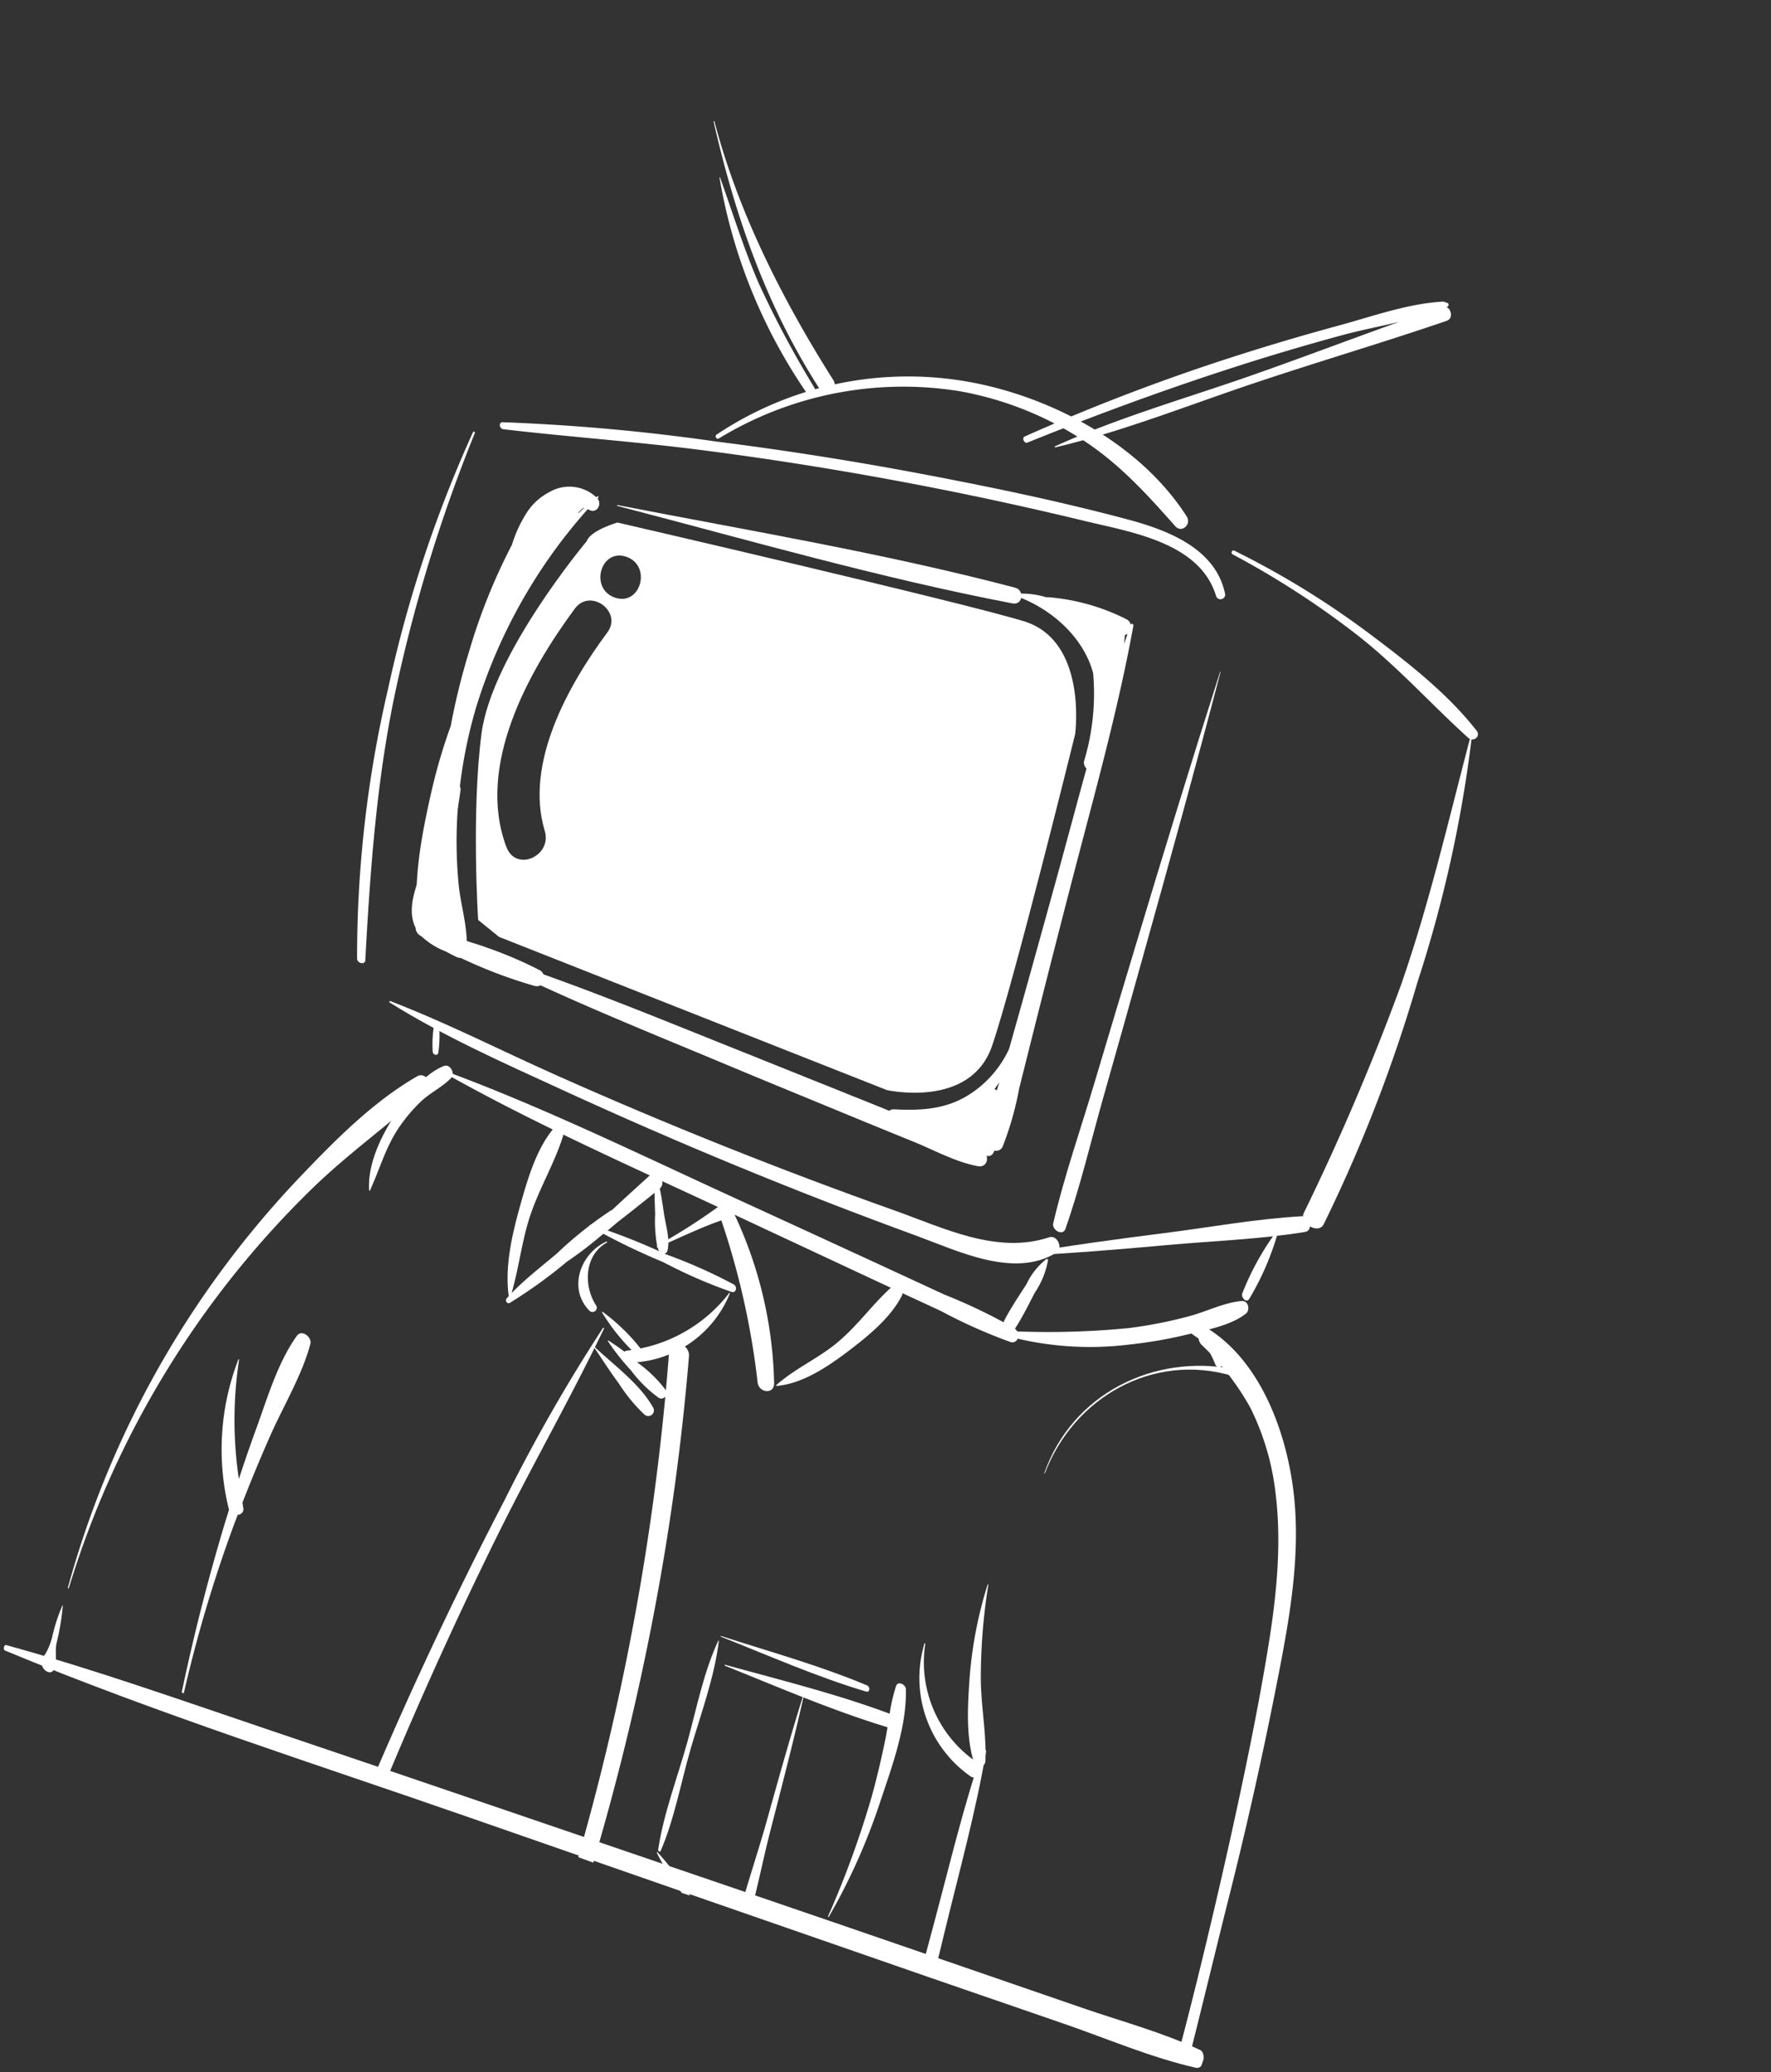 <svg xmlns="http://www.w3.org/2000/svg" xmlns:xlink="http://www.w3.org/1999/xlink" width="186.176" height="217.749" viewBox="0 0 186.176 217.749">
  <rect x="0" y="0" width="186.176" height="217.749" fill="#333333" stroke="none"/>
  <defs>
    <clipPath id="clip-path">
      <rect id="Rectangle_2264" data-name="Rectangle 2264" width="184.348" height="133.392" transform="matrix(0.326, -0.945, 0.945, 0.326, 954.774, 396.865)" fill="none"/>
    </clipPath>
  </defs>
  <g id="Groupe_479" data-name="Groupe 479" transform="translate(-954.774 -222.576)">
    <g id="Groupe_566" data-name="Groupe 566">
      <g id="Groupe_565" data-name="Groupe 565" clip-path="url(#clip-path)">
        <g id="Groupe_310" data-name="Groupe 310">
          <path id="Tracé_10426" data-name="Tracé 10426" d="M993.175,323.478c.518-9.4,1.161-18.616,3.089-27.863a163.044,163.044,0,0,1,8.423-27.515c.047-.115-.128-.242-.187-.113a133.339,133.339,0,0,0-8.936,27.006,123.443,123.443,0,0,0-3.249,28.338c.009.468.831.7.862.148" fill="#fff"/>
          <path id="Tracé_10427" data-name="Tracé 10427" d="M1083.552,284.942c-1-4.735-6.037-6.657-10.214-7.772-7.2-1.924-14.542-3.443-21.864-4.826q-10.609-2-21.327-3.355a212.615,212.615,0,0,0-22.521-2.039c-.478-.01-.356.686.055.734,6.849.806,13.732,1.284,20.577,2.158q10.377,1.326,20.667,3.239,9.963,1.847,19.815,4.23c4.891,1.187,12.144,2.258,13.865,7.869a.489.489,0,0,0,.958-.193c0-.015-.007-.03-.011-.044" fill="#fff"/>
          <path id="Tracé_10428" data-name="Tracé 10428" d="M1070.792,337.792q2.127-7.479,4.213-14.97c2.761-9.854,5.483-19.717,8.076-29.618.007-.022-.033-.044-.044-.015-3.032,9.484-5.945,19.005-8.814,28.539-1.454,4.832-2.915,9.662-4.351,14.5-1.468,4.945-3.209,9.894-4.379,14.917-.16.691,1.009,1.372,1.282.58,1.594-4.541,2.7-9.3,4.015-13.93" fill="#fff"/>
          <path id="Tracé_10429" data-name="Tracé 10429" d="M1065.057,352.61c-5.505,1.82-11.116-1-16.27-2.831q-8.967-3.187-17.807-6.717t-17.532-7.4c-5.88-2.614-11.645-5.574-17.655-7.883-.094-.032-.12.111-.048.156,5.723,3.58,11.976,6.35,18.1,9.162q9.113,4.189,18.387,8.013,9.387,3.869,18.926,7.352c4.3,1.573,10.237,4.5,14.646,1.767.77-.476.122-1.911-.747-1.624" fill="#fff"/>
          <path id="Tracé_10430" data-name="Tracé 10430" d="M1061.5,284.342c-13.742-3.621-27.873-5.976-41.811-8.686-.059-.012-.069.075-.015.09,13.767,3.58,27.554,7.569,41.541,10.243,1.1.21,1.274-1.386.286-1.647" fill="#fff"/>
          <path id="Tracé_10431" data-name="Tracé 10431" d="M1079.529,276.856c-4.92-7.71-14.481-12.732-23.29-14.215a36.212,36.212,0,0,0-26.144,5.617c-.222.15.014.534.243.4a37.252,37.252,0,0,1,25.276-4.977,35.018,35.018,0,0,1,12.673,4.935c4,2.522,6.939,5.766,10.038,9.262.681.765,1.728-.2,1.205-1.02" fill="#fff"/>
          <path id="Tracé_10432" data-name="Tracé 10432" d="M1110.01,299.378c-3.087-3.969-7.392-7.3-11.4-10.3a90.5,90.5,0,0,0-14.062-8.622c-.271-.135-.424.256-.18.386a91.2,91.2,0,0,1,12.984,8.391c4.272,3.32,7.79,7.283,11.774,10.89.523.474,1.346-.151.883-.747" fill="#fff"/>
          <path id="Tracé_10433" data-name="Tracé 10433" d="M1103.75,325.9a135.134,135.134,0,0,0,5.723-25.681c.009-.083-.138-.141-.16-.055-2.288,8.707-4.3,17.452-7.27,25.955a253.3,253.3,0,0,1-10.217,23.952c-.479,1.023,1.527,2.289,2.1,1.165a158.181,158.181,0,0,0,9.828-25.34" fill="#fff"/>
          <path id="Tracé_10434" data-name="Tracé 10434" d="M1000.9,330.058c-.015-.234-.395-.357-.438-.076a12.336,12.336,0,0,0-.2,3.134c.034.309.508.478.586.1a12.3,12.3,0,0,0,.053-3.156" fill="#fff"/>
          <path id="Tracé_10435" data-name="Tracé 10435" d="M1085.319,359.3c-1.854.16-3.657,1.091-5.46,1.579a46.49,46.49,0,0,1-6.423,1.268,86.879,86.879,0,0,1-11.733.352.837.837,0,0,0-.292-.332,58.249,58.249,0,0,0-7.385-3.549l-7.436-3.439q-7.627-3.513-15.258-7.013c-9.776-4.492-19.585-9.271-29.676-13-.141-.048-.182.164-.071.227,9.607,5.4,19.837,9.9,29.817,14.569q7.422,3.469,14.845,6.936,3.713,1.731,7.431,3.449a54.888,54.888,0,0,0,7.291,3.254.589.589,0,0,0,.771-.31l.012-.032a33.476,33.476,0,0,0,11.676.626,46.6,46.6,0,0,0,5.984-1.022c2.016-.481,4.688-.933,6.34-2.237.467-.368.265-1.384-.432-1.321" fill="#fff"/>
          <path id="Tracé_10436" data-name="Tracé 10436" d="M1091.644,350.395c-4.808.265-9.647,1.16-14.425,1.764-4.994.632-9.975,1.307-14.94,2.154-.128.022-.072.237.047.228,5.058-.245,10.1-.66,15.141-1.119,4.807-.437,9.739-.6,14.5-1.377.91-.149.512-1.7-.325-1.65" fill="#fff"/>
          <path id="Tracé_10437" data-name="Tracé 10437" d="M1089.106,352.142c.029-.083-.09-.229-.161-.126a28.565,28.565,0,0,0-3.583,6.505c-.131.379.415,1.04.73.57a29.085,29.085,0,0,0,3.015-6.953" fill="#fff"/>
          <path id="Tracé_10438" data-name="Tracé 10438" d="M1064.942,355.013c.005-.082-.073-.178-.16-.127a7.393,7.393,0,0,0-2.1,2.646c-.806,1.258-1.664,2.516-2.347,3.848-.379.737.725,1.474,1.2.733.757-1.172,1.379-2.451,2.024-3.689a8.8,8.8,0,0,0,1.386-3.406" fill="#fff"/>
          <path id="Tracé_10439" data-name="Tracé 10439" d="M1003.841,321.569c-.02-2.031-.675-4.112-.863-6.153a47.914,47.914,0,0,1-.183-5.894,50.318,50.318,0,0,1,2.061-12.706,56.046,56.046,0,0,1,12.813-21.937c.057-.063-.038-.2-.109-.138a45.247,45.247,0,0,0-14.09,21.445,51.135,51.135,0,0,0-2.349,12.715,49.551,49.551,0,0,0,.027,6.117c.147,2.153.208,4.712,1.06,6.716.363.851,1.642.946,1.631-.169" fill="#fff"/>
          <path id="Tracé_10440" data-name="Tracé 10440" d="M1058.066,343.509a32.673,32.673,0,0,0-5.839-2.573c-2.265-.925-4.528-1.855-6.8-2.766l-13.23-5.307c-8.764-3.5-17.564-7.157-26.567-10-.219-.069-.293.262-.11.353,8.312,4.173,17.012,7.652,25.591,11.236,4.267,1.788,8.55,3.535,12.826,5.3q3.393,1.4,6.8,2.779c2.2.891,4.5,2.176,6.832,2.6,1.036.185,1.294-1.086.5-1.614" fill="#fff"/>
          <path id="Tracé_10441" data-name="Tracé 10441" d="M1061.949,336.824l1.71-6.806q1.764-7,3.574-13.995c2.367-9.181,4.994-18.366,6.689-27.7.026-.141-.207-.283-.265-.12l-.015.043a.819.819,0,0,0-.466-.6,22.078,22.078,0,0,0-8.311-2.315.1.1,0,0,0-.067.024,8.926,8.926,0,0,0-3.149-.384c-.156.008-.138.215-.012.26,3.65,1.314,7.026,4.286,8.051,8.076a24.6,24.6,0,0,1-.943,9.231.809.809,0,0,0,.248.8c-1.052,3.8-2.061,7.613-3.105,11.4q-1.861,6.759-3.75,13.51-.642,2.277-1.282,4.552a11.309,11.309,0,0,1-4.209,4.819c-2.445,1.55-5.079,1.684-7.878,1.539-.994-.051-.9,1.441-.078,1.667a9.73,9.73,0,0,0,2.9.347.9.9,0,0,0,.695.65l2.951.588a.887.887,0,0,0,.941.678.811.811,0,0,0,1.03.475c.165-.068.324-.141.479-.219.3.661,1.248,1.109,1.586.252l.037-.106a.739.739,0,0,0,.893-.479,33.056,33.056,0,0,0,1.739-6.2m11.078-47.505a.662.662,0,0,0,.291-.123c-.12.35-.235.7-.354,1.054l.062-.931m-13.189,47.013c-.089.283-.179.568-.27.853a.934.934,0,0,0-.242-.146c.178-.229.35-.464.512-.707" fill="#fff"/>
          <path id="Tracé_10442" data-name="Tracé 10442" d="M1017.5,274.874a4.153,4.153,0,0,0-4.953-.594l-.01,0c-.008,0-.012.006-.012.013a6.281,6.281,0,0,0-2.237,1.95,13.693,13.693,0,0,0-1.7,3.591,62.146,62.146,0,0,0-4.531,11.307,70.811,70.811,0,0,0-1.9,7.735,57.912,57.912,0,0,0-2.026,6.881c-1,4.408-2.075,9.762-1.324,14.286.109.66,1.149,1.186,1.464.579a.8.8,0,0,0,.969-.586.811.811,0,0,0,.021-.25c.146-3.24.166-6.457.364-9.671.307.16.7.1.763-.335a121.008,121.008,0,0,1,3.108-17.386q.3-1.068.607-2.129a.935.935,0,0,1,.056-.141l.011-.014c1.665-2.437,3.08-5.011,4.595-7.542a.724.724,0,0,0,.1-.284c.067-.126.128-.254.2-.379a.831.831,0,0,0,.109-.087c1.42-1.515,2.825-3.049,4.269-4.54a.708.708,0,0,0,.133-.809c0-.013,0-.027.007-.041q.246-.232.484-.468a3.464,3.464,0,0,0,.379.054c.08.042.16.082.242.13.841.492,1.462-.653.821-1.267" fill="#fff"/>
          <path id="Tracé_10443" data-name="Tracé 10443" d="M1011.487,324.524a43.382,43.382,0,0,0-5.631-2.395c-.752-.289-1.8-.567-2.815-.938a3.5,3.5,0,0,0-.194-2.289,20.043,20.043,0,0,0-1.539-4.024,78.632,78.632,0,0,0,1.883-9.273c.081-.62-.952-1.325-1.2-.544-.944,2.916-1.9,5.827-2.825,8.748-.566,1.779-1.5,3.838-.922,5.725a3.612,3.612,0,0,0,.216.541,1,1,0,0,0,.455.8c.073.05.149.1.223.149a7.712,7.712,0,0,0,2.467,1.529c.375.2.752.4,1.133.584a1.041,1.041,0,0,0,.474.111,50.372,50.372,0,0,0,7.762,2.941c1.046.261,1.373-1.2.52-1.67" fill="#fff"/>
          <path id="Tracé_10444" data-name="Tracé 10444" d="M1106.83,254.845c.032-.014.065-.024.1-.038.258-.113.063-.552-.177-.543-3.729.126-7.632,1.544-11.217,2.517q-5.688,1.543-11.3,3.352a216.584,216.584,0,0,0-21.747,8.319c-.329.146-.032.769.294.637,7.281-2.946,14.662-5.655,22.142-8.053q5.433-1.74,10.94-3.235c1.925-.522,3.966-.915,5.974-1.393-5.406,1.937-10.781,3.985-16.2,5.865-6.647,2.3-13.564,4.293-19.969,7.215-.054.025-.006.114.046.1,6.976-1.639,13.788-4.35,20.571-6.634,6.827-2.3,13.756-4.33,20.563-6.659.7-.239.511-1.2-.009-1.452" fill="#fff"/>
          <path id="Tracé_10445" data-name="Tracé 10445" d="M1040.369,263.293a106.266,106.266,0,0,1-5.834-10.942c-1.574-3.641-2.733-7.4-4.067-11.128-.011-.029-.063-.032-.057.006a56.641,56.641,0,0,0,9.12,22.58.491.491,0,0,0,.88-.438.55.55,0,0,0-.045-.073" fill="#fff"/>
          <path id="Tracé_10446" data-name="Tracé 10446" d="M1042.345,262.471c-5.287-8.362-9.944-17.517-12.467-27.131a.043.043,0,0,0-.051-.033.045.045,0,0,0-.033.052v0c2.276,9.964,5.537,19.354,11.087,28.007a.862.862,0,1,0,1.538-.777.818.818,0,0,0-.074-.12" fill="#fff"/>
          <path id="Tracé_10447" data-name="Tracé 10447" d="M1083.337,365.931c.252-1.563-1.983-4.248-3.679-3.758a.123.123,0,0,0-.071.159.111.111,0,0,0,.035.05c.554.543,1.287.85,1.808,1.457a12.426,12.426,0,0,1,1.125,2.18.42.42,0,0,0,.785-.086" fill="#fff"/>
          <path id="Tracé_10448" data-name="Tracé 10448" d="M1031.924,357.57a53.776,53.776,0,0,0-7.16-3.181,66.949,66.949,0,0,0-7.872-3.093c-.118-.033-.15.129-.057.184a69.945,69.945,0,0,0,7.671,3.742,52.4,52.4,0,0,0,7.178,3.127c.5.14.613-.551.241-.779" fill="#fff"/>
          <path id="Tracé_10449" data-name="Tracé 10449" d="M1031.449,358.443a15.776,15.776,0,0,1-10.771,6.071c-.714.1-.377,1.258.249,1.265a11.622,11.622,0,0,0,10.579-7.289c.011-.034-.032-.085-.062-.048" fill="#fff"/>
          <path id="Tracé_10450" data-name="Tracé 10450" d="M1017.42,359.736c-1.323-2.055-1.216-5.268,1.156-6.575.058-.032,0-.122-.058-.1-2.712,1.223-4.075,4.917-1.788,7.254a.452.452,0,0,0,.689-.583" fill="#fff"/>
          <path id="Tracé_10451" data-name="Tracé 10451" d="M1022.5,364.8a20.534,20.534,0,0,0-4.37-4.356c-.04-.032-.1.007-.065.055a20.609,20.609,0,0,0,3.929,4.73c.313.247.752-.059.507-.428" fill="#fff"/>
          <path id="Tracé_10452" data-name="Tracé 10452" d="M995.339,409.772q5.429-13.083,11.706-25.791c3.619-7.319,7.685-14.417,11.22-21.774.026-.055-.059-.137-.1-.078a178.712,178.712,0,0,0-10.351,18.107q-5,9.6-9.5,19.451-2.169,4.756-4.224,9.56l1.251.526" fill="#fff"/>
          <path id="Tracé_10453" data-name="Tracé 10453" d="M1021.129,366.624a13.553,13.553,0,0,0,2.878,2.841.513.513,0,0,0,.708-.126,265.878,265.878,0,0,1-9.15,48.413q.792.289,1.586.573a270.54,270.54,0,0,0,6.974-29.522q2.091-11.768,3.077-23.689c.109-1.3-1.967-2.094-2.076-.641q-.159,2.123-.355,4.238a.575.575,0,0,0-.033-.076,13.78,13.78,0,0,0-2.892-2.824,23.017,23.017,0,0,0-3.107-2.347.042.042,0,0,0-.056.062,24.425,24.425,0,0,0,2.451,3.1" fill="#fff"/>
          <path id="Tracé_10454" data-name="Tracé 10454" d="M1023.408,370.454c-1.409-2.472-4.091-4.406-6.139-6.339a.035.035,0,0,0-.053.045c.866,1.266,1.675,2.555,2.6,3.789a17.132,17.132,0,0,0,2.69,3.271.593.593,0,0,0,.9-.766" fill="#fff"/>
          <path id="Tracé_10455" data-name="Tracé 10455" d="M998.661,335.671c-4.649,2.657-8.717,6.785-12.389,10.634a101.441,101.441,0,0,0-24.363,43.13c-.021.06.081.1.1.034a98.655,98.655,0,0,1,25.511-41.915c3.864-3.773,8.259-6.868,12.238-10.494.676-.614-.323-1.829-1.1-1.39" fill="#fff"/>
          <path id="Tracé_10456" data-name="Tracé 10456" d="M1081.068,363.882a27.534,27.534,0,0,1,5.171,6.679,27.092,27.092,0,0,1,2.619,8.862c.86,6.894-.291,13.773-1.509,20.55-1.972,10.973-6.007,28.447-8.914,39.211.409.043.816.088,1.225.13,1-3.894,3.452-13.982,4.173-16.822q2.878-11.355,5.138-22.86c1.337-6.784,2.66-13.84,1.722-20.767-.81-5.995-3.4-12.988-8.655-16.481-.987-.657-1.67.773-.969,1.5" fill="#fff"/>
          <path id="Tracé_10457" data-name="Tracé 10457" d="M1036.151,367.92a43.666,43.666,0,0,0-4.522-18.45.761.761,0,0,0-1.02-.315,61.2,61.2,0,0,1-5.586,3.664c-.055-.877-.307-1.791-.434-2.614-.139-.909-.264-1.818-.455-2.715.782-.716-.277-2.088-1.123-1.32-1.322,1.2-2.647,2.4-3.95,3.619-.978.918-2.32,1.794-2.668,3.137a.034.034,0,0,0,.028.04h0c1.36-.1,2.443-1.307,3.479-2.11,1.241-.96,2.468-1.94,3.687-2.922,0,.741.031,1.493.059,2.237a14.478,14.478,0,0,0,.216,3.364l-.013.009c-.067.041-.009.133.058.125.029.091.055.183.092.27.18.431.82.6.953.033a3.624,3.624,0,0,0,.082-.8c1.837-.826,3.672-1.679,5.571-2.345a82.046,82.046,0,0,1,3.814,17.03c.121,1.1,1.758,1.311,1.733.069" fill="#fff"/>
          <path id="Tracé_10458" data-name="Tracé 10458" d="M1051.976,428.377q.68.141,1.359.277l.831-3.418c1.5-6.165,3.2-12.324,4.272-18.592.029-.166-.283-.349-.35-.154-1.989,5.771-3.4,11.754-4.978,17.652Z" fill="#fff"/>
          <path id="Tracé_10459" data-name="Tracé 10459" d="M978.85,381.231c-.145.469-.293.937-.435,1.408q-2.65,8.8-4.54,17.8l.216.1a143.821,143.821,0,0,1,5.194-17.5c.157-.425.319-.843.48-1.269a.6.6,0,0,0,.6-.6.583.583,0,0,0-.02-.15c-.03-.174-.058-.347-.086-.52q1.375-3.535,2.909-7.005c1.387-3.144,3.352-6.374,4.236-9.687.185-.7-.905-1.555-1.409-.86-1.989,2.742-3.1,6.512-4.252,9.68q-.977,2.675-1.859,5.38a42.043,42.043,0,0,1,.024-12.541c.006-.036-.054-.076-.07-.032a26.265,26.265,0,0,0-1.009,15.74c.007.024.018.044.026.067" fill="#fff"/>
          <path id="Tracé_10460" data-name="Tracé 10460" d="M1058.363,407.619c.127-2.931-.505-5.952-.482-8.916a62.021,62.021,0,0,1,.792-9.582c.007-.046-.058-.072-.072-.025a43.574,43.574,0,0,0-1.895,9.775c-.186,2.751-.4,5.934.364,8.621a12.7,12.7,0,0,1-5.026-12.162c.008-.056-.069-.086-.086-.03a12.606,12.606,0,0,0,4.794,13.922c.725.521,1.26-.315,1.043-.983a.606.606,0,0,0,.571-.627" fill="#fff"/>
          <path id="Tracé_10461" data-name="Tracé 10461" d="M1018.917,349.839a40.556,40.556,0,0,0-5.595,4.465c-1.588,1.343-3.314,2.668-4.768,4.17.723-2.483,1.029-5.086,1.776-7.574.928-3.088,2.662-5.856,3.619-8.889.173-.548-.51-1.4-1.014-.8-1.827,2.189-2.763,5.5-3.522,8.222-.825,2.958-1.583,6.275-1.159,9.359-.081.088-.165.172-.243.26l.01,0c-.172.219.069.6.348.447a51.462,51.462,0,0,0,6.028-4.348,39.246,39.246,0,0,0,5.315-4.307c.442-.483-.221-1.346-.8-1.016" fill="#fff"/>
          <path id="Tracé_10462" data-name="Tracé 10462" d="M1048.47,357.863c-2.124,1.925-3.713,4.28-6.017,6.084-1.934,1.513-4.275,2.575-6.089,4.212-.023.021,0,.07.031.067,2.645-.2,5.263-1.936,7.33-3.486,2.124-1.6,4.649-3.607,5.858-6a.728.728,0,0,0-1.112-.874" fill="#fff"/>
          <path id="Tracé_10463" data-name="Tracé 10463" d="M1084.435,366.447c-8.467-1.612-16.978,2.674-19.872,10.933-.011.033.04.069.054.032,3.032-7.989,11.364-12.708,19.692-10.247.475.141.558-.635.125-.718" fill="#fff"/>
          <path id="Tracé_10464" data-name="Tracé 10464" d="M1001.45,334.6c-2.25.884-4.121,3.5-5.378,5.488-1.371,2.174-2.661,4.957-2.494,7.579,0,.041.063.072.083.029,1.094-2.375,1.7-4.765,3.266-6.932a16.655,16.655,0,0,1,2.156-2.483c.984-.909,2.212-1.47,3.128-2.432.439-.461-.125-1.5-.763-1.247" fill="#fff"/>
          <path id="Tracé_10465" data-name="Tracé 10465" d="M1045.922,399.7c-4.943-2.079-10.24-3.545-15.341-5.19-.049-.017-.054.058-.013.075,5.016,1.976,10.072,4.224,15.242,5.758.437.13.461-.5.116-.642" fill="#fff"/>
          <path id="Tracé_10466" data-name="Tracé 10466" d="M1027.343,406.486c1.082-3.737,2.535-7.593,3-11.467,0-.029-.039-.06-.055-.025-1.542,3.293-2.266,7.059-3.227,10.549-1.027,3.726-2.537,7.618-3.1,11.433-.021.14.194.285.265.12,1.429-3.31,2.118-7.147,3.122-10.611" fill="#fff"/>
          <path id="Tracé_10467" data-name="Tracé 10467" d="M1026.448,421.507l.88.284a31.227,31.227,0,0,0-3.425-4.551c-.048-.049-.1.011-.076.064a26.99,26.99,0,0,0,2.621,4.2" fill="#fff"/>
          <path id="Tracé_10468" data-name="Tracé 10468" d="M1041.08,425.806a3.256,3.256,0,0,0,.54-.482.358.358,0,0,0-.085-.5.353.353,0,0,0-.177-.065,5,5,0,0,0-2.064.571q.893.242,1.786.476" fill="#fff"/>
          <path id="Tracé_10469" data-name="Tracé 10469" d="M1030.979,397.63c2.718,1.089,5.437,2.22,8.177,3.3l0,.006c-1.348,4.306-2.559,8.652-3.775,13-.876,3.131-1.957,6.3-2.82,9.479.366.11.73.221,1.1.328.773-2.93,1.37-5.935,2.114-8.829,1.194-4.638,2.4-9.272,3.455-13.944a.013.013,0,0,0,0-.011c2.916,1.148,5.857,2.23,8.844,3.14-.065.4-.133.8-.214,1.2-.423,2.062-.9,4.113-1.463,6.139a100.321,100.321,0,0,1-4.574,12.531c-.018.051.049.1.08.049a64.562,64.562,0,0,0,5.427-12.158c1.216-3.641,2.793-7.912,2.671-11.78-.015-.47-.824-.893-1.026-.316a17.188,17.188,0,0,0-.675,2.911c-5.627-2.1-11.515-3.545-17.29-5.143-.07-.024-.075.08-.017.1" fill="#fff"/>
          <path id="Tracé_10470" data-name="Tracé 10470" d="M1080.935,438.014c-3.96-1.853-8.234-2.995-12.354-4.414l-12.388-4.269q-12.138-4.182-24.288-8.333c-16.2-5.52-32.388-11.069-48.6-16.537-9.252-3.119-18.46-6.4-27.88-9-.251-.069-.339.488-.134.572,16,6.644,32.558,11.881,48.9,17.573q24.258,8.451,48.53,16.862l13.874,4.781c4.6,1.585,9.147,3.553,13.908,4.637.848.193,1.092-1.574.436-1.881" fill="#fff"/>
          <path id="Tracé_10471" data-name="Tracé 10471" d="M960.723,395.252a26.644,26.644,0,0,0,.656-3.936c0-.021-.03-.046-.044-.015a18.746,18.746,0,0,0-1.018,3.055,6.821,6.821,0,0,1-.776,2.041,1.6,1.6,0,0,0-.365.969c-.075.664.979,1.426,1.3.587.351-.922.035-1.714.249-2.7" fill="#fff"/>
          <path id="Tracé_10472" data-name="Tracé 10472" d="M1067.8,299.7s1.322-9.777-5.387-11.834-42.726-10.375-42.726-10.375-2.838.813-3.232,1.956c0,0-9.986,11.9-11.065,20.233s-.351,19.577-.351,19.577l2.2,1.782L1048,337.133s8.776,2,11.061-4.631,8.745-32.8,8.745-32.8m-59.8,11.885c-3.189-8.507,2.265-18.375,7.2-25.052,1.619-2.194,5.044.315,3.415,2.507-4.1,5.52-8.723,13.758-6.579,20.853.8,2.634-3.025,4.377-4.031,1.692m11.4-26.208c-2.7-.931-1.506-5.224,1.211-4.288,2.7.931,1.506,5.224-1.211,4.288" fill="#fff"/>
        </g>
      </g>
    </g>
  </g>
</svg>
